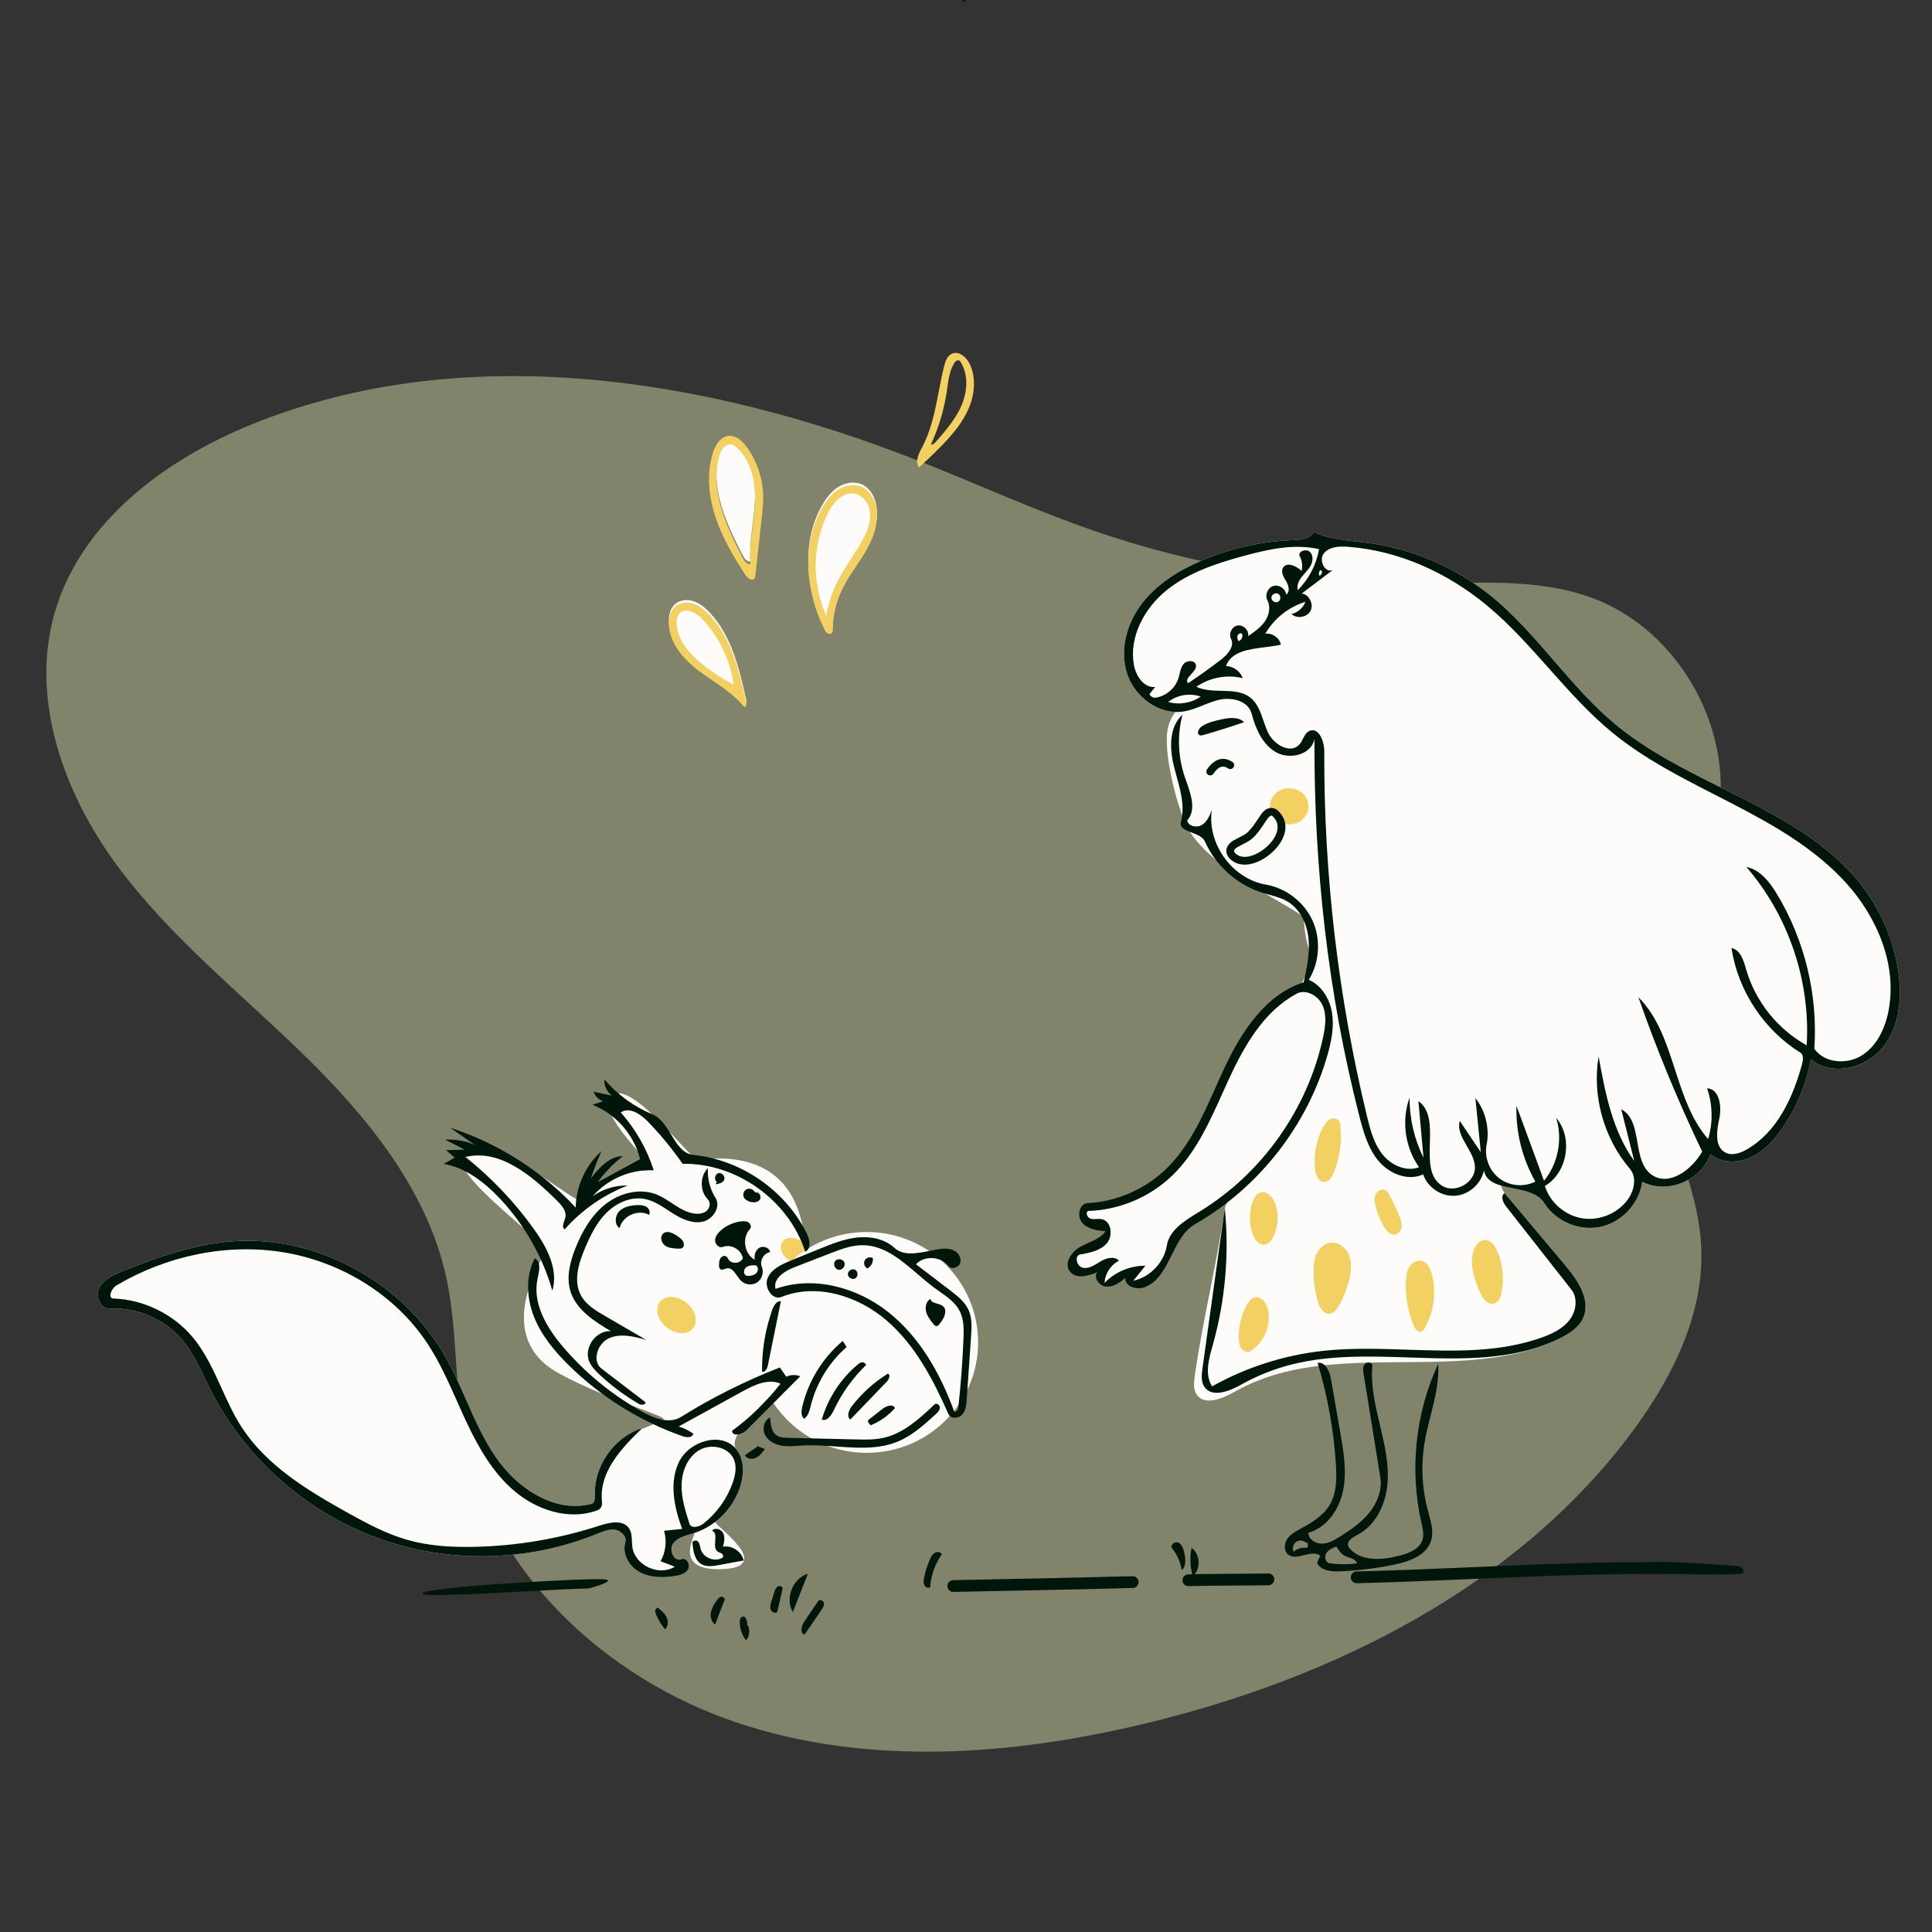 <svg width="750" height="750" viewBox="0 0 750 750" fill="none" xmlns="http://www.w3.org/2000/svg">
<rect x="0" y="0" width="750" height="750" fill="#333333" stroke="none"/>
<path fill-rule="evenodd" clip-rule="evenodd" d="M285.865 668.641C336.857 685.785 392.832 681.562 445.128 668.932C518.4 651.236 590.193 615.245 634.642 554.408C649.737 533.747 661.697 509.254 660.402 483.706C658.802 452.157 637.302 423.134 640.425 391.7C642.898 366.814 660.396 345.89 666.157 321.554C674.737 285.313 652.497 244.403 617.403 231.87C596.155 224.281 572.882 226.404 550.318 226.593C507.605 226.952 464.839 219.946 424.476 205.979C401.295 197.958 378.966 187.687 356.138 178.712C274.059 146.442 180.113 131.612 98.285 164.512C64.082 178.264 31.153 202.769 21.129 238.221C11.709 271.54 24.667 307.687 45.172 335.596C65.676 363.506 93.18 385.331 117.97 409.52C142.76 433.71 165.755 461.933 173.204 495.747C177.624 515.811 176.301 536.749 180.075 556.945C189.949 609.793 234.872 651.497 285.865 668.641Z" fill="#81846B"/>
<path d="M335.348 188.424C337.268 189.546 338.619 191.476 339.423 193.55C341.691 199.401 339.864 206.087 336.873 211.604C333.882 217.122 329.773 221.994 327.026 227.637C324.537 232.746 323.224 238.424 323.215 244.107C323.214 244.885 322.161 245.293 321.451 244.974C320.742 244.655 320.334 243.916 319.987 243.219C312.752 228.688 311.089 210.613 318.979 196.427C320.628 193.462 322.74 190.637 325.657 188.903C328.573 187.169 332.418 186.711 335.348 188.424Z" fill="#FDFCFB"/>
<path d="M269.196 233.376C271.629 234.163 273.664 235.861 275.423 237.717C284.034 246.798 287.045 259.675 289.722 271.9C289.889 272.664 289.253 273.887 288.756 273.282C283.989 267.471 277.126 263.868 271.141 259.32C265.157 254.772 259.63 248.384 259.653 240.868C259.66 238.571 260.282 236.141 261.977 234.592C263.864 232.866 266.763 232.589 269.196 233.376Z" fill="#FDFCFB"/>
<path fill-rule="evenodd" clip-rule="evenodd" d="M279.123 176.371C275.633 189.689 282.028 203.398 288.352 215.627C288.972 216.824 289.992 218.222 291.305 217.922C290.766 209.888 292.773 201.907 293.075 193.861C293.378 185.815 291.505 176.938 285.121 172.031C283.957 171.136 282.176 171.506 281.096 172.501C280.017 173.497 279.495 174.951 279.123 176.371L279.123 176.371Z" fill="#FDFCFB"/>
<path fill-rule="evenodd" clip-rule="evenodd" d="M285.857 562.625C288.79 566.318 288.872 571.588 287.628 576.138C286.049 581.917 282.462 587.084 277.726 590.742C276.544 591.655 301.353 608.195 280.602 609.133C259.851 610.072 271 594.63 269.42 595.134C266.474 596.075 263.088 596.703 261.293 599.223C259.498 601.742 261.726 606.495 264.561 605.258C266.436 604.441 268.152 607.344 267.16 609.133C266.169 610.923 263.922 611.53 261.9 611.839C257.333 612.536 252.436 612.526 248.369 610.337C244.301 608.148 241.416 603.27 242.736 598.843C243.426 596.531 241.151 594.202 238.763 593.858C236.375 593.513 234.025 594.517 231.792 595.43C204.607 606.555 173.227 607.039 145.712 596.758C118.196 586.478 94.822 565.536 81.592 539.311C78.352 532.887 75.644 526.081 71.072 520.525C64.225 512.205 53.304 507.409 42.544 507.996C38.889 508.196 36.929 503.09 38.606 499.835C40.283 496.581 43.937 494.945 47.335 493.582C60.98 488.106 75.043 483.121 89.697 481.921C122.817 479.207 156.438 497.743 172.861 526.632C180.095 539.357 184.242 553.774 192.556 565.822C200.87 577.869 215.457 587.531 229.611 583.799C230.865 583.468 230.988 581.77 230.94 580.474C230.519 569.047 238.441 557.819 249.348 554.384C248.431 555.262 251.883 553.716 257.491 551.043C259.7 549.989 236.622 543.755 217.162 533.252C196.954 522.346 202.447 501.862 211.713 485.995C213.573 482.81 172.249 454.77 179.994 447.838C190.998 437.989 224.311 468.745 226.675 466.466C228.024 465.165 229.059 462.798 229.611 462.558C234.506 460.434 238.379 455.679 242.736 454.117C245.827 453.009 249.532 454.96 252.364 454.117C255.63 453.145 230.079 431.96 237.631 425.336C245.183 418.713 268.037 450.472 270.934 450.141C336.201 442.685 305.332 529.106 306.535 530.374C310.59 534.648 280.262 555.581 285.857 562.625Z" fill="#FDFCFB"/>
<path fill-rule="evenodd" clip-rule="evenodd" d="M265.249 517.494C269.115 517.221 271.074 513.866 269.625 510C268.175 506.134 263.866 503.221 260 503.494C256.134 503.766 254.175 507.121 255.625 510.987C257.074 514.853 261.383 517.766 265.249 517.494Z" fill="#F2D061"/>
<path fill-rule="evenodd" clip-rule="evenodd" d="M310.533 490.499C313.376 490.304 314.817 487.914 313.751 485.16C312.685 482.405 309.516 480.33 306.672 480.524C303.829 480.718 302.388 483.108 303.454 485.863C304.52 488.617 307.69 490.693 310.533 490.499Z" fill="#F2D061"/>
<ellipse cx="336.433" cy="521.129" rx="43.267" ry="42.861" fill="#FDFCFB"/>
<path d="M478.814 540.509C474.221 543.087 467.524 545.727 464.556 541.378C463.172 539.35 463.455 536.661 463.793 534.23C466.684 513.477 472.574 489.725 475.465 468.973C481.351 455.141 501.55 380.088 509.889 375C510.764 374.467 506.557 367.944 506.12 356.439C506.019 353.767 470.042 338.458 460.969 321.267C457.114 313.965 451.079 291.311 453.504 282.114C456.703 269.986 469.416 271.974 469.712 271.375C470.327 270.129 504.63 272.124 515.435 287.897C524.157 300.629 517.21 329.622 517.402 329.571C519.963 328.889 520.138 372.035 522.687 372.514C553.785 378.369 582.888 463.849 584.119 463.218C591.925 472.509 599.732 481.801 607.538 491.092C612.479 496.973 617.725 504.715 614.539 511.703C612.893 515.315 609.328 517.642 605.775 519.412C574.297 535.094 532.784 524.11 498.663 532.627C491.736 534.357 485.041 537.015 478.814 540.509Z" fill="#FDFCFB"/>
<ellipse cx="500.478" cy="313.018" rx="7.478" ry="7.018" fill="#F2D061"/>
<path fill-rule="evenodd" clip-rule="evenodd" d="M691.614 438.369C688.443 442.865 684.573 447.085 679.56 449.351C674.547 451.617 668.205 451.562 663.944 448.083C660.522 458.319 647.086 463.738 637.519 458.74C636.401 467.118 629.644 474.445 621.384 476.237C613.125 478.028 603.939 474.159 599.45 466.998C594.488 459.081 577.977 463.534 576.03 454.396C574.985 459.631 570.146 463.862 564.818 464.198C559.491 464.534 554.158 460.945 552.463 455.883C546.668 458.595 539.483 455.73 535.316 450.874C531.15 446.018 529.329 439.629 527.737 433.432C515.468 385.675 510.032 336.259 510.278 286.952C509.053 292.939 500.714 295.06 495.4 292.042C490.086 289.024 487.416 282.879 485.856 276.97C484.595 272.193 478.408 270.545 473.577 271.584C468.746 272.623 464.394 275.41 459.513 276.182C450.059 277.677 440.53 270.651 437.556 261.554C434.582 252.457 437.366 242.148 443.135 234.511C448.904 226.874 457.312 221.614 466.091 217.801C477.417 212.882 489.669 210.106 502.009 209.663C505.009 209.556 508.629 209.222 509.964 206.533C516.575 209.593 524.083 209.803 531.301 210.788C548.191 213.092 564.432 219.995 577.812 230.558C596.298 245.152 608.89 266.087 627.011 281.132C656.917 305.962 700.43 313.686 723.562 344.924C730.304 354.029 734.86 364.742 736.742 375.915C738.508 386.401 737.659 398.003 731.104 406.376C724.549 414.749 711.069 418.072 702.958 411.195C701.219 420.935 697.317 430.284 691.614 438.369Z" fill="#FDFCFB"/>
<path fill-rule="evenodd" clip-rule="evenodd" d="M513.654 402.49C514.514 398.433 515.101 394.052 513.416 390.263C511.73 386.474 506.948 383.798 503.295 385.76C490.531 392.616 482.895 406.094 476.851 419.262C470.806 432.43 465.374 446.428 454.917 456.457C446.239 464.779 434.407 469.729 422.388 470.065C421.184 470.755 422.11 472.776 423.447 473.15C424.783 473.525 426.223 473.057 427.591 473.288C431.371 473.927 432.181 479.598 429.715 482.532C427.248 485.466 423.146 486.298 419.369 486.95C416.876 487.381 417.921 491.74 420.41 492.193C422.899 492.646 425.186 490.929 427.362 489.64C429.538 488.35 432.64 487.548 434.355 489.407C431.127 491.023 428.901 494.474 428.76 498.08C432.835 493.82 438.705 491.333 444.6 491.37C443.023 493.322 441.446 495.274 439.869 497.227C446.451 495.853 451.906 490.153 452.989 483.517C454.003 477.309 460.286 473.671 465.653 470.389C489.964 455.524 507.748 430.368 513.654 402.49Z" fill="#FDFCFB"/>
<path fill-rule="evenodd" clip-rule="evenodd" d="M374.597 0.675C374.127 0.806 373.383 0.717 373.458 0.235C373.739 0.09 374.053 -0.058 374.359 0.023C374.664 0.104 374.863 0.546 374.617 0.745L374.597 0.675Z" fill="#00160A"/>
<path fill-rule="evenodd" clip-rule="evenodd" d="M457.485 598.859C456.103 598.201 454.055 599.887 455.019 601.075C456.98 603.491 458.273 606.443 458.72 609.522C460.621 608.001 460.252 605.062 459.704 602.691C459.359 601.2 458.866 599.517 457.485 598.859ZM463.821 611.102L465.3 611.07C467.941 611.022 470.625 610.992 474.19 610.966L487.827 610.875C489.413 610.86 490.848 610.842 492.355 610.818C493.618 610.798 494.658 611.806 494.678 613.069C494.698 614.332 493.69 615.372 492.427 615.392L487.067 615.458L470.668 615.571C467.234 615.606 464.546 615.653 461.378 615.73C460.115 615.761 459.066 614.763 459.035 613.5C459.004 612.237 460.003 611.188 461.266 611.157L462.826 611.124C461.981 607.778 461.889 604.243 462.565 600.859C465.68 603.132 466.167 608.125 463.821 611.102ZM361.039 605.248C361.47 604.298 361.993 603.32 362.891 602.791C363.79 602.262 365.159 602.408 365.622 603.343C362.978 607.113 361.39 611.615 361.084 616.209C360.3 616.698 359.199 616.131 358.81 615.292C358.421 614.454 358.547 613.475 358.719 612.567C359.198 610.047 359.979 607.584 361.039 605.248ZM204.147 617.758C214.16 617.221 223.465 616.722 228.486 616.642C228.486 616.642 242.734 612.92 232.064 613.035L228.388 613.085C216.654 613.271 162.819 616.352 163.91 618.695C164.464 619.886 185.531 618.756 204.147 617.758L204.147 617.758L204.147 617.758ZM442.001 614.11C441.968 612.847 440.917 611.85 439.654 611.884C429.7 612.147 420.293 612.372 408.583 612.625L370.014 613.411C368.75 613.436 367.747 614.48 367.772 615.743C367.796 617.006 368.841 618.01 370.104 617.985C391.885 617.556 406.626 617.254 419.343 616.961L439.775 616.457C441.038 616.423 442.035 615.373 442.001 614.11ZM674.684 607.953C644.701 605.709 640.595 606.417 640.595 606.417C623.585 606.417 609.198 606.81 583.324 607.88L566.776 608.583C551.172 609.249 542.37 609.594 533.805 609.842L526.604 610.03C525.341 610.059 524.341 611.107 524.371 612.37C524.401 613.633 525.449 614.633 526.712 614.603C535.678 614.392 543.052 614.145 555.411 613.639L584.374 612.415C607.321 611.471 621.147 611.068 636.03 611.002L641.604 610.993C647.175 611.003 652.336 611.058 656.892 611.107C668.911 611.235 676.726 611.319 676.794 610.405C676.888 609.145 675.943 608.048 674.684 607.953ZM313.618 610.921L307.775 625.803C304.651 620.519 307.733 612.668 313.618 610.921ZM319.81 622.319C319.627 621.343 318.179 620.698 317.623 621.52L312.265 629.432C311.139 631.094 310.391 633.99 312.314 634.564L318.843 625.048C319.405 624.23 319.993 623.294 319.81 622.319ZM278.184 621.382C278.658 620.691 279.244 619.946 280.077 619.851C280.909 619.756 281.744 620.864 281.133 621.438L277.598 630.639C276.17 629.668 275.669 627.72 275.965 626.018C276.26 624.317 277.207 622.807 278.184 621.382ZM254.376 625.255C254.278 625.823 254.5 626.394 254.736 626.921C255.626 628.915 256.774 630.793 258.142 632.494C259.435 631.389 259.504 629.325 258.764 627.794C258.023 626.263 256.662 625.14 255.342 624.067C254.845 624.262 254.466 624.729 254.376 625.255ZM290.314 631.005C291.232 632.836 290.958 635.199 289.645 636.771C288.028 634.762 287.137 632.181 287.17 629.602C287.18 628.85 287.354 627.968 288.036 627.651C289.452 626.994 290.243 629.331 290.059 630.881L290.314 631.005ZM300.61 618.001C300.86 617.209 301.157 616.354 301.854 615.902C302.551 615.451 303.743 615.754 303.808 616.582C303.106 619.635 302.42 622.691 301.75 625.752C300.965 626.494 299.55 625.831 299.177 624.817C298.804 623.802 299.13 622.678 299.456 621.648L300.61 618.001Z" fill="#00160A"/>
<path fill-rule="evenodd" clip-rule="evenodd" d="M173.149 446.48L176.504 449.403L172.249 451.803C180.73 453.294 187.96 458.84 193.881 465.091C203.466 475.21 210.58 487.653 214.438 501.046C216.846 492.782 212.311 484.174 207.303 477.173C199.781 466.658 190.795 457.192 180.686 449.133C194.1 445.906 206.547 456.459 216.326 466.192C218.09 467.948 220.002 470.17 219.466 472.6C219.374 473.016 219.223 473.459 219.071 473.905C218.623 475.213 218.169 476.541 219.202 477.243C225.836 469.718 234.304 463.823 243.663 460.213C238.85 460.101 234.013 461.582 230.086 464.368C235.907 457.651 244.921 453.831 253.796 454.318C251.133 446.05 246.739 438.344 240.979 431.842C244.309 429.555 248.684 432.488 251.496 435.387C256.43 440.474 260.946 445.966 264.984 451.79C285.899 451.4 306.225 465.972 312.57 485.906C314.989 484.852 314.394 481.262 313.227 478.896C304.984 462.181 287.778 450.231 269.237 448.344C265.103 447.924 262.855 444.25 260.55 440.483C258.568 437.245 256.545 433.937 253.243 432.57C246.102 429.613 239.68 424.936 234.674 419.046C234.41 421.469 235.597 423.994 237.631 425.336L230.392 423.799C230.998 425.485 232.377 426.875 234.058 427.494L230.007 428.875C239.059 432.411 246.175 440.542 248.48 449.983L232.004 458.943C234.777 455.136 238.08 451.716 241.789 448.812C236.569 448.839 232.615 453.332 229.398 457.443C230.566 453.855 231.927 450.331 233.473 446.889C227.329 452.389 223.619 460.515 223.487 468.759C210.232 454.528 193.29 443.76 174.776 437.802C177.962 439.97 181.118 442.183 184.242 444.44C180.665 442.873 176.711 442.178 172.815 442.432L180.387 446.286L173.149 446.48ZM263.474 553.754L288.315 540.094C292.855 537.598 298.251 535.046 302.989 537.142C297.626 544.064 291.29 550.232 284.225 555.406C284.151 557.81 288.072 556.914 289.77 555.211L310.663 534.257C308.918 533.583 306.903 533.643 305.201 534.42L302.746 530.851C289.384 536.047 276.506 542.488 264.335 550.064C259.871 552.843 254.055 550.651 249.455 548.105C237.727 541.612 227.185 532.987 218.498 522.778C212.194 515.37 206.608 505.919 208.684 496.416L208.711 496.292C209.328 493.471 210.141 489.755 207.583 488.476C204.001 495.395 204.414 503.896 207.284 511.139C210.154 518.383 215.25 524.532 220.801 529.998C233.295 542.3 248.541 551.791 265.095 557.571C266.607 558.099 268.942 558.124 269.112 556.531C267.399 555.309 265.487 554.367 263.474 553.754ZM287.787 474.124C288.76 474.016 289.817 474.026 290.625 474.58C291.432 475.133 291.799 476.404 291.125 477.114C287.927 480.482 288.92 486.809 292.995 489.037C292.676 487.298 293.261 485.285 294.787 484.392C296.314 483.5 298.701 484.315 298.971 486.062C296.47 486.432 294.761 489.462 295.738 491.793C296.607 493.867 295.836 496.499 293.986 497.776C292.136 499.054 289.401 498.841 287.77 497.293C287.161 496.715 286.628 495.955 286.102 495.204C284.972 493.592 283.872 492.022 282.104 492.382C281.858 492.432 281.606 492.521 281.354 492.609C280.739 492.826 280.129 493.041 279.632 492.683C279.145 492.331 279.116 491.629 279.133 491.028C279.16 490.125 279.202 489.17 279.701 488.416C280.199 487.663 281.327 487.252 282.031 487.818C282.278 488.018 282.434 488.299 282.589 488.58C282.649 488.688 282.708 488.796 282.773 488.9C283.998 490.851 287.479 490.571 288.376 488.449C287.806 485.088 283.776 482.807 280.602 484.048C279.184 484.602 277.621 483.098 277.604 481.577C277.587 480.055 278.615 478.721 279.751 477.708C281.976 475.725 284.826 474.454 287.787 474.124ZM293.331 491.181C292.065 491.159 290.692 491.17 289.686 491.938C288.679 492.705 288.45 494.535 289.571 495.124C289.981 495.34 290.469 495.342 290.931 495.301C291.981 495.209 293.081 494.876 293.742 494.055C294.402 493.234 294.391 491.834 293.506 491.263L293.331 491.181ZM355.564 490.783C358.834 487.311 365.235 487.639 368.133 491.428C369.328 492.99 372.198 492.113 372.761 490.229C373.324 488.345 372.02 486.285 370.256 485.417C368.491 484.549 366.414 484.621 364.47 484.921C363.326 485.097 362.144 485.336 360.951 485.576C355.949 486.584 350.737 487.635 347.148 484.366C343.356 480.914 337.856 479.858 332.756 480.4C327.657 480.941 322.83 482.899 318.082 484.836L306.978 489.365C303.406 490.822 299.497 492.601 297.997 496.155C296.497 499.708 299.776 504.91 303.356 503.473C316.956 498.009 333.047 503.014 344.154 512.576C355.262 522.137 362.262 535.545 368.185 548.951C369.038 550.882 372.098 550.731 373.51 549.162C374.923 547.593 375.137 545.317 375.281 543.211L376.971 518.646C377.199 515.325 377.405 511.859 376.105 508.794C374.672 505.417 371.633 503.039 368.716 500.814L355.564 490.783ZM344.884 509.397C332.694 499.706 315.743 495.104 301.076 500.337C299.945 496.382 304.594 493.399 308.431 491.914L322.438 486.493C326.458 484.937 330.596 483.358 334.906 483.38C343.175 483.422 349.706 489.02 356.198 494.584C358.392 496.465 360.582 498.342 362.833 499.999C363.464 500.464 364.111 500.919 364.76 501.376L364.761 501.376L364.761 501.377L364.762 501.377L364.762 501.377C367.826 503.534 370.936 505.723 372.595 509.025C374.233 512.285 374.17 516.107 374.02 519.753C373.655 528.647 372.984 537.529 372.011 546.378C371.909 547.307 370.992 548.541 370.377 547.838C365.037 533.21 357.073 519.088 344.884 509.397ZM247.394 467.819C249.055 467.755 251.011 467.98 251.858 469.409C252.252 470.074 252.313 470.926 252.018 471.64C247.781 469.24 241.581 472.005 240.536 476.761C238.427 475.396 238.657 471.966 240.428 470.184C242.199 468.402 244.884 467.917 247.394 467.819ZM274.804 453.446C271.631 456.64 271.628 462.422 274.799 465.618C275.958 466.787 275.591 468.913 274.361 470.006C273.131 471.1 271.34 471.33 269.706 471.133C266.401 470.733 263.598 468.892 260.772 467.035C258.873 465.787 256.963 464.533 254.884 463.705C248.36 461.107 240.639 463.096 235.106 467.42C229.573 471.745 225.948 478.081 223.364 484.611C221.289 489.853 219.792 495.683 221.397 501.088C223.558 508.364 230.615 512.882 237.147 516.749C231.462 516.368 226.587 523.03 228.672 528.333C229.515 530.475 231.18 532.176 232.865 533.744C237.502 538.058 242.619 541.855 248.093 545.042C249.118 545.639 251.192 545.118 250.417 544.219L233.529 531.314C229.637 528.34 231.978 521.462 236.458 519.484C240.939 517.505 246.115 518.811 250.829 520.142L234.774 510.806C231.209 508.733 227.469 506.485 225.511 502.856C222.538 497.345 224.58 490.553 226.997 484.776C229.113 479.721 231.557 474.662 235.441 470.796C239.325 466.929 244.923 464.407 250.304 465.447C253.646 466.093 256.546 467.995 259.417 469.878L259.418 469.878L259.418 469.878L259.418 469.878L259.418 469.879L259.418 469.879L259.419 469.879L259.419 469.879L259.419 469.879L259.419 469.879L259.42 469.879L259.42 469.88L259.42 469.88L259.42 469.88L259.421 469.88L259.421 469.88L259.421 469.88C260.009 470.266 260.596 470.651 261.185 471.023C264.651 473.218 268.718 475.122 272.731 474.266C276.744 473.411 279.961 468.541 277.776 465.068C275.612 461.628 274.556 457.502 274.804 453.446ZM262.941 479.804C264.108 480.609 265.391 481.608 265.483 483.023C265.515 483.508 265.375 484.028 265.009 484.348C264.556 484.744 263.891 484.744 263.289 484.722C261.505 484.659 259.604 484.557 258.159 483.509C256.714 482.461 256.095 480.095 257.414 478.893C258.911 477.53 261.274 478.655 262.941 479.804ZM74.722 519.017C67.187 510.053 55.755 504.487 44.053 504.082C41.688 504 43.177 500.188 45.214 498.986C64.653 487.513 88.052 482.468 110.316 486.189C132.58 489.909 153.439 502.651 165.886 521.482C170.538 528.52 173.982 536.244 177.424 543.965L177.424 543.965L177.424 543.966C178.553 546.499 179.682 549.032 180.854 551.541C185.597 561.693 191.263 571.743 199.842 578.952C208.421 586.161 220.458 590.098 231.102 586.594C231.889 586.335 232.709 586.004 233.194 585.333C233.805 584.489 233.721 583.364 233.643 582.311C233.637 582.227 233.631 582.143 233.625 582.06C232.858 571.106 241.417 561.979 249.348 554.384C238.441 557.819 230.519 569.047 230.94 580.474C230.988 581.77 230.865 583.468 229.611 583.799C215.457 587.531 200.87 577.869 192.556 565.822C187.765 558.88 184.358 551.151 180.947 543.412L180.947 543.412L180.947 543.412L180.946 543.411L180.946 543.411L180.946 543.411L180.946 543.411L180.946 543.41L180.946 543.41L180.946 543.41L180.945 543.41L180.945 543.409L180.945 543.409L180.945 543.409L180.945 543.408L180.945 543.408C178.437 537.718 175.926 532.023 172.861 526.632C156.438 497.743 122.817 479.207 89.697 481.921C75.043 483.121 60.98 488.106 47.335 493.582C43.937 494.945 40.283 496.581 38.606 499.835C36.929 503.09 38.889 508.196 42.544 507.996C53.304 507.409 64.225 512.205 71.072 520.525C74.614 524.829 77.037 529.884 79.456 534.93L79.456 534.93C80.159 536.398 80.862 537.864 81.592 539.311C94.822 565.536 118.196 586.478 145.712 596.758C173.227 607.039 204.607 606.555 231.792 595.43L231.991 595.349C234.164 594.458 236.446 593.523 238.763 593.858C241.151 594.202 243.426 596.531 242.736 598.843C241.416 603.27 244.301 608.148 248.369 610.337C252.436 612.526 257.333 612.536 261.9 611.839C263.922 611.53 266.169 610.923 267.16 609.133C268.152 607.344 266.436 604.441 264.561 605.258C261.726 606.495 259.498 601.742 261.293 599.223C262.805 597.101 265.444 596.321 267.999 595.565C268.478 595.424 268.955 595.283 269.42 595.134C278.13 592.352 285.218 584.958 287.628 576.138C288.872 571.588 288.79 566.318 285.857 562.625C280.262 555.581 267.72 559.297 263.683 567.336C259.646 575.375 261.716 585.083 264.804 593.531L257.776 594.238C258.941 598.15 258.444 602.529 256.431 606.081L261.952 608.18C255.912 612.031 246.524 607.733 245.492 600.645C245.381 599.884 245.346 599.096 245.312 598.31C245.232 596.49 245.152 594.677 244.128 593.221C241.795 589.903 236.722 590.941 232.867 592.2C217.025 597.373 200.411 600.176 183.748 600.489C175.168 600.65 166.497 600.141 158.24 597.804C149.959 595.46 142.305 591.341 134.787 587.152C119.193 578.464 103.274 568.798 93.639 553.77C90.628 549.074 88.305 543.957 85.987 538.849C82.81 531.849 79.641 524.868 74.722 519.017ZM271.553 562.894C276.085 560.292 282.91 561.746 284.91 566.574C286.092 569.425 285.462 572.699 284.431 575.608C282.245 581.775 278.301 587.308 273.185 591.387C271.474 592.751 268.306 593.567 267.639 591.483C266.047 586.506 264.437 581.409 264.595 576.186C264.753 570.962 267.021 565.496 271.553 562.894ZM293.979 561.347L296.911 562.467C295.964 563.805 294.954 565.198 293.478 565.911C292.002 566.625 289.922 566.375 289.125 564.942L293.878 561.682L293.979 561.347ZM305.777 558.157C304.355 558.123 302.856 558.067 301.647 557.316C299.42 555.931 299.096 552.878 299.009 550.257C296.535 551.306 295.79 554.78 297.055 557.15C298.32 559.521 301.008 560.835 303.666 561.235C305.735 561.546 307.832 561.398 309.926 561.249C310.521 561.207 311.116 561.165 311.71 561.133C315.98 560.907 320.326 561.219 324.659 561.53C332.867 562.12 341.025 562.706 348.514 559.614C354.131 557.295 358.739 553.113 363.224 549.012C363.986 548.315 364.805 547.504 364.846 546.471C364.887 545.439 363.559 544.451 362.81 545.162C356.995 550.688 350.772 556.438 342.941 558.177C339.437 558.954 335.807 558.873 332.219 558.787L305.777 558.157ZM293.428 462.992C294.797 462.52 295.803 464.766 294.856 465.861C293.908 466.957 292.171 466.9 290.812 466.397C290.059 466.119 289.313 465.704 288.885 465.024C288.235 463.989 288.578 462.458 289.608 461.8C290.638 461.142 292.171 461.475 292.837 462.5L293.428 462.992ZM328.664 522.924L327.16 520.558C319.296 527.135 313.666 536.337 311.388 546.332C311.036 547.879 310.897 549.813 312.185 550.739C313.747 549.66 314.251 547.643 314.715 545.786L314.776 545.541C316.965 536.826 321.883 528.818 328.664 522.924ZM278.268 458.816C277.105 457.98 277.502 455.803 278.885 455.431C280.268 455.059 281.704 456.742 281.118 458.049C280.59 459.228 279.097 459.549 277.816 459.719L278.268 458.816ZM280.756 595.194C279.988 593.584 277.462 592.805 276.419 594.252C277.894 594.713 277.772 596.373 277.644 598.114C277.524 599.735 277.4 601.427 278.555 602.285C278.808 602.473 279.1 602.595 279.393 602.717C279.693 602.842 279.994 602.967 280.251 603.164C280.758 603.552 280.954 604.477 280.38 604.756C277.337 606.515 272.853 604.645 271.962 601.245C271.897 600.998 271.846 600.742 271.796 600.485L271.796 600.485L271.795 600.485L271.795 600.485L271.795 600.485C271.641 599.707 271.487 598.924 270.936 598.379C270.205 597.654 268.504 598.18 268.835 599.156C269.105 602.155 269.64 605.598 272.216 607.157C274.216 608.368 276.757 607.983 279.056 607.557L288.678 605.777C287.924 602.311 284.164 599.799 280.674 600.43C281.106 598.7 281.525 596.803 280.756 595.194ZM319.011 551.088C321.429 542.761 326.386 535.189 333.053 529.645C333.49 529.281 333.964 528.913 334.527 528.836C335.245 528.738 335.999 529.201 336.236 529.885C331.025 534.894 326.749 540.871 323.689 547.42C322.761 549.407 321.064 551.862 319.011 551.088ZM298.104 529.964L303.13 505.12C301.428 504.99 300.355 506.877 299.786 508.486C297.064 516.171 295.716 524.34 295.824 532.492C297.059 532.836 297.85 531.221 298.104 529.964ZM330.105 551.052C328.509 549.879 329.529 547.355 330.745 545.791C334.598 540.835 339.335 536.569 344.664 533.252C345.83 533.68 345.125 535.446 344.264 536.341L330.105 551.052ZM347.401 546.64C346.713 544.862 344.028 545.775 342.53 546.957L336.855 551.433C337.016 552.155 337.419 552.821 337.983 553.299C341.58 551.847 344.833 549.547 347.401 546.64ZM331.933 492.9C330.744 492.288 329.079 493.36 329.143 494.696C329.208 496.031 330.969 496.938 332.093 496.214C333.218 495.491 333.122 493.512 331.933 492.9ZM336.7 492.415C338.109 491.713 339.002 490.091 338.84 488.525L339.007 488.478C337.974 487.765 336.367 488.121 335.732 489.204C335.098 490.286 335.573 491.863 336.7 492.415ZM365.911 512.284C365.528 512.897 365.107 513.487 364.651 514.049C364.372 514.393 364.03 514.753 363.587 514.779C363.052 514.811 362.631 514.35 362.297 513.93C361.133 512.467 359.938 510.942 359.494 509.126C359.05 507.309 359.58 505.112 361.208 504.194C361.327 505.382 362.508 505.713 363.764 506.065C364.638 506.31 365.547 506.565 366.16 507.125C367.543 508.389 366.903 510.695 365.911 512.284ZM324.118 489.639C324.962 488.435 327.131 488.625 327.752 489.958C328.373 491.291 327.123 493.074 325.659 492.946C324.194 492.817 323.274 490.843 324.118 489.639Z" fill="#00160A"/>
<path fill-rule="evenodd" clip-rule="evenodd" d="M516.585 482.416C519.716 482.07 522.655 484.511 523.764 487.459C524.872 490.407 524.505 493.704 523.753 496.762C522.887 500.283 521.53 503.684 519.733 506.835C518.891 508.312 517.703 509.89 516.005 509.994C513.678 510.136 512.245 507.525 511.597 505.286C510.533 501.611 509.958 497.794 509.894 493.969C509.853 491.519 510.037 489 511.075 486.781C512.112 484.563 514.151 482.685 516.585 482.416Z" fill="#F2D061"/>
<path fill-rule="evenodd" clip-rule="evenodd" d="M357.902 173.748C356.595 176.192 355.052 179.324 356.8 181.475C359.969 178.532 363.116 175.562 366.105 172.437C370.098 168.263 373.861 163.727 376.108 158.406C378.354 153.084 378.938 146.841 376.587 141.565C375.324 138.731 372.198 135.994 369.414 137.364C367.654 138.229 366.951 140.334 366.48 142.238C365.707 145.362 365.093 148.545 364.478 151.727C363.007 159.343 361.537 166.953 357.902 173.748ZM373.296 157.299C371.057 162.569 367.246 166.988 363.496 171.314C362.931 171.964 362.219 172.676 361.364 172.573C364.413 166.007 366.509 158.999 367.566 151.836C367.635 151.366 367.701 150.892 367.767 150.417C368.226 147.114 368.693 143.753 370.452 140.951C370.838 140.336 371.478 139.686 372.174 139.892C372.578 140.012 372.843 140.391 373.059 140.753C375.983 145.675 375.534 152.03 373.296 157.299ZM296.259 192.258C296.082 185.597 293.849 179.005 289.943 173.607C288.236 171.249 285.769 168.93 282.87 169.199C279.544 169.507 277.525 173.009 276.592 176.217C274.247 184.271 275.152 193.012 277.817 200.966C280.481 208.92 284.822 216.2 289.408 223.224C290.177 224.402 291.765 225.691 292.756 224.693C293.131 224.314 293.21 223.741 293.268 223.212L295.678 201.309C296.009 198.301 296.34 195.282 296.259 192.258ZM288.353 216.627C282.028 204.398 275.633 190.689 279.123 177.371C279.495 175.951 280.017 174.497 281.096 173.501C282.176 172.506 283.957 172.136 285.122 173.031C291.505 177.938 293.378 186.815 293.075 194.861C292.954 198.091 292.558 201.311 292.162 204.527C291.572 209.323 290.982 214.113 291.305 218.922C289.992 219.222 288.972 217.824 288.353 216.627ZM339.423 194.55C338.618 192.476 337.268 190.547 335.347 189.424C332.418 187.711 328.573 188.169 325.656 189.903C322.74 191.637 320.628 194.462 318.979 197.427C311.089 211.613 312.752 229.689 319.987 244.219C320.334 244.916 320.742 245.655 321.451 245.974C322.161 246.293 323.214 245.885 323.215 245.107C323.224 239.424 324.537 233.746 327.026 228.637C328.531 225.546 330.444 222.687 332.358 219.826C333.939 217.463 335.52 215.1 336.873 212.604C339.864 207.087 341.691 200.402 339.423 194.55ZM321.192 199.542C323.269 195.241 327.188 190.728 331.875 191.648C335.164 192.293 337.427 195.618 337.766 198.952C338.104 202.287 336.893 205.587 335.377 208.577C333.89 211.507 332.097 214.266 330.305 217.024C328.587 219.668 326.87 222.311 325.421 225.106C323.17 229.447 321.586 234.132 320.741 238.948C315.124 226.599 315.294 211.759 321.192 199.542ZM261.977 235.592C263.864 233.866 266.763 233.589 269.196 234.376C271.629 235.163 273.664 236.861 275.423 238.717C284.034 247.798 287.045 260.675 289.722 272.9C289.889 273.664 289.253 274.887 288.756 274.282C285.41 270.202 281.03 267.211 276.647 264.217C274.786 262.946 272.925 261.675 271.141 260.32C265.157 255.772 259.63 249.384 259.653 241.868C259.66 239.571 260.282 237.141 261.977 235.592ZM263.865 238.048C262.681 239.208 262.495 241.05 262.665 242.699C263.343 249.256 268.321 254.523 273.533 258.56C277.068 261.297 280.84 263.727 284.794 265.814C283.531 256.32 279.194 247.26 272.591 240.323C270.273 237.889 266.265 235.695 263.865 238.048Z" fill="#F2D061"/>
<path fill-rule="evenodd" clip-rule="evenodd" d="M551.77 489.458C554.034 489.928 555.246 492.389 555.838 494.624C557.729 501.751 556.607 509.626 552.801 515.942C552.586 516.299 552.349 516.665 551.989 516.875C550.749 517.598 549.427 516.059 548.869 514.736C546.546 509.231 545.477 503.202 545.765 497.234C545.856 495.366 546.099 493.436 547.077 491.842C548.055 490.248 549.939 489.078 551.77 489.458L551.77 489.458Z" fill="#F2D061"/>
<path fill-rule="evenodd" clip-rule="evenodd" d="M581.005 485.253C583.368 490.348 584.046 496.208 582.909 501.708C582.533 503.526 581.7 505.574 579.905 506.049C577.368 506.719 575.428 503.845 574.418 501.424C572.354 496.48 570.438 491.019 571.923 485.872C572.609 483.492 574.59 481.043 577.041 481.398C578.945 481.674 580.196 483.507 581.005 485.253L581.005 485.253Z" fill="#F2D061"/>
<path fill-rule="evenodd" clip-rule="evenodd" d="M520.181 435.99C521.085 442.522 520.207 449.293 517.666 455.378C517.002 456.969 515.908 458.735 514.185 458.807C511.963 458.899 510.798 456.198 510.534 453.989C509.861 448.352 510.974 442.514 513.675 437.52C514.381 436.214 515.284 434.887 516.67 434.353C518.056 433.819 519.977 434.519 520.181 435.99V435.99Z" fill="#F2D061"/>
<path fill-rule="evenodd" clip-rule="evenodd" d="M492.176 508.199C493.683 514.338 490.752 521.3 485.306 524.512C484.213 525.156 482.72 524.592 481.957 523.577C481.195 522.563 481.003 521.237 480.933 519.97C480.676 515.284 481.794 510.531 484.113 506.45C484.803 505.236 485.718 503.992 487.073 503.654C489.536 503.041 491.571 505.733 492.176 508.199L492.176 508.199Z" fill="#F2D061"/>
<path fill-rule="evenodd" clip-rule="evenodd" d="M486.5 479.446C484.83 475.308 484.771 470.544 486.338 466.366C486.847 465.009 487.624 463.613 488.96 463.051C491.72 461.889 494.433 464.978 495.264 467.855C496.384 471.729 496.107 475.992 494.495 479.689C493.766 481.361 492.475 483.102 490.652 483.16C488.671 483.223 487.241 481.283 486.5 479.446H486.5Z" fill="#F2D061"/>
<path fill-rule="evenodd" clip-rule="evenodd" d="M543.136 471.847C543.679 473.179 544.193 474.583 544.078 476.017C543.962 477.451 543.039 478.92 541.629 479.208C539.676 479.606 538.057 477.721 537.093 475.977C535.788 473.615 534.77 471.094 534.069 468.488C533.65 466.934 533.355 465.233 533.986 463.753C534.618 462.273 536.524 461.249 537.902 462.081C538.53 462.46 538.92 463.125 539.274 463.767C540.718 466.382 542.008 469.081 543.136 471.847H543.136Z" fill="#F2D061"/>
<path fill-rule="evenodd" clip-rule="evenodd" d="M691.614 438.369C688.443 442.865 684.573 447.085 679.56 449.351C674.547 451.617 668.205 451.562 663.945 448.083C660.522 458.319 647.086 463.738 637.519 458.74C636.401 467.118 629.644 474.445 621.384 476.237C613.125 478.028 603.939 474.159 599.45 466.998C597.114 463.271 592.22 462.285 587.49 461.333C582.171 460.262 577.061 459.233 576.03 454.396C574.985 459.631 570.146 463.862 564.819 464.198C559.491 464.534 554.158 460.945 552.464 455.883C546.668 458.595 539.483 455.73 535.316 450.874C531.15 446.018 529.329 439.629 527.737 433.432C515.468 385.675 510.032 336.259 510.278 286.952C509.053 292.939 500.714 295.06 495.4 292.042C490.086 289.024 487.417 282.879 485.856 276.97C484.595 272.193 478.408 270.545 473.577 271.584C471.328 272.068 469.183 272.931 467.039 273.792C464.579 274.782 462.121 275.77 459.513 276.182C450.059 277.677 440.53 270.651 437.556 261.554C434.582 252.457 437.367 242.148 443.135 234.511C448.904 226.874 457.312 221.614 466.091 217.801C477.417 212.882 489.669 210.106 502.009 209.663C505.01 209.556 508.63 209.222 509.964 206.533C515.155 208.936 520.899 209.581 526.621 210.224C528.187 210.4 529.75 210.576 531.301 210.788C548.192 213.092 564.432 219.995 577.812 230.558C587.372 238.105 595.356 247.349 603.344 256.597C610.801 265.23 618.262 273.868 627.011 281.132C639.422 291.436 654.177 298.795 668.845 306.11C689.523 316.422 710.03 326.649 723.562 344.924C730.304 354.029 734.86 364.742 736.742 375.915C738.508 386.401 737.659 398.003 731.104 406.376C724.549 414.749 711.069 418.072 702.959 411.195C701.219 420.935 697.317 430.284 691.614 438.369ZM503.794 229.098C508.098 224.811 511.026 219.164 512.049 213.176C502.424 210.983 492.385 213.204 482.861 215.798C472.227 218.694 461.447 222.208 452.874 229.133C444.3 236.058 438.279 247.113 440.152 257.974C440.903 262.333 444.037 267.166 448.433 266.678L446.222 269.461C446.606 270.333 447.566 270.915 448.516 270.852C452.585 270.288 456.206 267.241 457.457 263.328C457.635 262.772 457.772 262.195 457.909 261.618L457.909 261.618L457.909 261.618L457.909 261.618C458.243 260.21 458.577 258.803 459.5 257.718C460.801 256.189 463.958 256.229 464.261 258.214C464.456 259.5 463.39 260.666 462.393 261.755C461.267 262.986 460.23 264.12 461.206 265.22C465.579 262.323 469.848 259.268 474 256.062C476.582 254.068 479.401 250.864 477.88 247.978C476.83 245.985 478.252 243.155 480.478 242.809C482.704 242.463 484.919 244.726 484.524 246.944C486.916 245.308 489.364 243.618 491.013 241.235C492.662 238.852 493.364 235.588 491.997 233.032C490.918 231.013 492.107 228.144 494.299 227.481C496.49 226.818 499.07 228.546 499.291 230.825C500.903 229.795 500.278 227.301 499.286 225.666C498.294 224.03 497.087 222.002 498.083 220.369C499.544 217.977 503.212 219.723 505.272 221.623C505.784 219.603 505.453 217.383 504.373 215.6C504.323 213.729 507.224 212.966 508.549 214.289C509.874 215.611 509.71 217.868 508.827 219.52C508.248 220.603 507.428 221.522 506.607 222.443L506.607 222.443L506.607 222.443C506.176 222.925 505.746 223.408 505.349 223.915C504.196 225.39 503.299 227.292 503.794 229.098ZM662.683 422.471C667.521 422.735 668.457 429.533 667.419 434.266C666.382 438.998 665.527 445.288 669.859 447.458C672.435 448.749 675.555 447.667 678.057 446.238C689.844 439.509 696.082 426.068 699.585 412.956C699.994 411.426 700.209 409.435 698.864 408.599C684.677 399.778 674.653 384.547 672.164 368.028C675.603 368.691 676.854 372.835 677.813 376.204C681.353 388.644 690.023 399.539 701.35 405.784C702.875 380.854 694.283 355.451 677.938 336.566C683.253 337.581 686.947 342.346 689.747 346.976C700.589 364.905 705.752 386.213 704.319 407.116C708.215 412.745 716.929 413.37 722.732 409.738C728.534 406.106 731.733 399.37 733.072 392.657C736.604 374.948 728.93 356.432 716.861 342.999C704.792 329.567 688.769 320.405 672.731 312.105C670.573 310.988 668.406 309.881 666.237 308.772L666.234 308.77C652.29 301.644 638.288 294.487 626.175 284.614C617.049 277.175 609.205 268.36 601.358 259.544L601.358 259.544C593.812 251.065 586.265 242.585 577.575 235.324C562.225 222.501 543.178 213.715 523.229 212.262C519.887 212.019 516.024 212.2 513.924 214.812C511.825 217.424 514.306 222.615 517.381 221.283L505.372 230.37C508.233 230.867 510.052 234.474 508.751 237.07C507.45 239.666 503.47 240.366 501.361 238.371C503.788 237.806 505.881 235.97 506.756 233.638C500.253 235.61 494.562 240.136 491.176 246.028C493.865 245.608 496.704 247.593 497.232 250.262C495.276 250.709 493.141 250.98 490.996 251.252C484.553 252.07 478.017 252.899 475.929 258.553C478.77 258.62 481.472 260.576 482.423 263.253C476.315 261.754 469.586 263.006 464.426 266.603C467.376 268.012 470.78 268.092 474.15 268.172C478.225 268.268 482.249 268.363 485.358 270.805C488.151 272.998 489.325 276.419 490.504 279.86C491.038 281.414 491.572 282.973 492.258 284.423C494.462 289.085 501.05 292.855 504.45 288.979C505.009 288.342 505.411 287.552 505.809 286.771C506.45 285.513 507.08 284.277 508.334 283.736C511.913 282.194 514.099 287.745 514.082 291.643C513.882 339.346 519.471 387.071 530.688 433.437C531.946 438.639 533.36 444 536.709 448.176C540.057 452.351 545.886 455.023 550.883 453.105C545.395 445.399 543.976 434.958 547.207 426.067C547.144 434.137 549.008 442.215 552.599 449.442L550.622 427.443C555.439 430.893 555.258 437.435 555.079 443.93C554.895 450.56 554.714 457.141 559.851 460.334C564.905 463.475 572.689 459.085 572.574 453.136C572.518 450.213 570.959 447.525 569.426 444.881C567.57 441.68 565.751 438.543 566.673 435.129L574.842 447.282L572.747 426.266C576.709 431.315 578.34 438.122 577.098 444.419C576.148 449.24 578.167 454.523 582.09 457.482C586.014 460.44 591.649 460.927 596.023 458.687C590.95 449.803 588.383 439.505 588.692 429.279L599.393 458.387C604.854 451.702 606.688 442.224 604.116 433.985C610.75 441.708 608.491 455.259 599.712 460.412C601.731 466.807 607.539 471.843 614.156 472.936C620.773 474.028 627.892 471.127 631.86 465.72C634.424 462.227 635.529 457.009 632.712 453.716C622.582 441.876 618.016 425.466 620.574 410.095C623.148 424.293 625.943 439.025 634.417 450.704L629.36 430.616C633.79 432.914 634.7 438.12 635.622 443.387C636.495 448.378 637.377 453.425 641.273 456.105C647.941 460.693 656.8 454.088 660.787 447.045C651.432 427.532 643.155 407.502 636.005 387.078C643.564 394.646 646.917 404.985 650.281 415.356C653.41 425.005 656.548 434.683 663.093 442.181C665.017 435.785 664.871 428.783 662.683 422.471ZM466.095 270.421C461.913 268.92 456.979 269.736 453.504 272.505C457.729 273.727 462.489 272.939 466.095 270.421ZM496.294 230.575C495.257 229.897 493.618 230.726 493.549 231.964C493.481 233.202 495.018 234.207 496.124 233.647C497.231 233.087 497.332 231.254 496.294 230.575ZM480.796 248.881C481.935 248.549 482.62 247.139 482.178 246.038C481.616 245.574 480.683 246.015 480.43 246.699C480.177 247.382 480.41 248.147 480.722 248.806L480.796 248.881ZM512.237 223.479C513.026 223.233 513.429 222.173 513.004 221.465C512.07 221.102 511.761 222.738 512.214 223.631L512.237 223.479ZM489.855 346.5C480.139 343.391 471.885 335.986 467.744 326.663C466.933 324.839 464.668 323.971 462.561 323.163C460.063 322.206 457.786 321.333 458.417 319.052C460.022 313.257 458.369 307.252 456.747 301.362L456.747 301.362C456.42 300.171 456.093 298.986 455.795 297.808C454.023 290.8 453.672 282.308 459.032 277.458C456.958 285.367 457.278 293.886 459.939 301.617C460.108 302.11 460.286 302.612 460.466 303.12C462.338 308.419 464.472 314.461 460.86 318.51C461.348 320.814 464.64 321.463 466.634 320.209C468.627 318.956 469.595 316.609 470.443 314.412C468.465 327.463 478.36 341.163 491.371 343.389C499.228 344.733 506.266 350.173 509.547 357.437C512.827 364.702 512.254 373.579 508.067 380.362C513.093 382.537 516.246 387.844 517.103 393.253C517.96 398.662 516.849 404.188 515.352 409.456C507.553 436.895 488.689 461.018 463.939 475.203C459.541 477.724 457.165 482.503 454.81 487.24C452.237 492.417 449.688 497.545 444.55 499.62C441.428 500.88 436.637 499.506 436.854 496.146C434.724 497.851 432.315 499.624 429.59 499.488C426.865 499.352 424.336 496.109 425.909 493.88C422.352 495.416 417.458 496.622 415.229 493.453C412.991 490.272 415.959 485.885 419.362 484.004C420.352 483.458 421.407 482.987 422.461 482.517C425.03 481.37 427.594 480.226 429.202 477.986C425.926 477.663 422.324 477.181 420.142 474.716C417.96 472.252 418.893 467.235 422.18 467.062C433.256 466.48 444.077 461.867 452.166 454.279C461.428 445.592 466.7 433.78 471.923 422.078L471.923 422.078L471.923 422.078L471.924 422.078L471.924 422.078L471.924 422.078C473.072 419.504 474.219 416.936 475.404 414.408C481.982 400.383 491.357 386.064 506.106 381.326C507.304 375.78 508.509 370.126 507.97 364.478C507.432 358.83 504.86 353.083 500.029 350.107C497.803 348.735 495.267 348.035 492.731 347.335L492.731 347.335L492.73 347.335L492.729 347.335L492.728 347.334L492.728 347.334C491.764 347.068 490.801 346.803 489.855 346.5ZM465.653 470.389C489.965 455.524 507.748 430.368 513.654 402.49C514.514 398.433 515.101 394.052 513.416 390.263C511.731 386.474 506.948 383.798 503.295 385.76C490.531 392.616 482.895 406.094 476.851 419.262C476.087 420.926 475.332 422.604 474.577 424.285L474.577 424.285L474.576 424.286L474.576 424.286C469.352 435.906 464.052 447.696 454.917 456.457C446.239 464.78 434.407 469.729 422.388 470.065C421.184 470.755 422.11 472.776 423.447 473.15C424.177 473.355 424.937 473.308 425.701 473.261H425.701C426.335 473.223 426.97 473.184 427.591 473.288C431.371 473.927 432.181 479.598 429.715 482.532C427.249 485.466 423.146 486.298 419.369 486.951C416.876 487.381 417.922 491.74 420.41 492.193C422.562 492.585 424.564 491.354 426.473 490.18L426.475 490.179C426.773 489.996 427.069 489.814 427.362 489.64C429.538 488.35 432.64 487.548 434.355 489.407C431.127 491.023 428.901 494.474 428.76 498.08C432.835 493.82 438.705 491.333 444.6 491.37L439.869 497.227C446.451 495.853 451.906 490.153 452.989 483.517C453.968 477.519 459.867 473.92 465.104 470.724L465.156 470.693C465.322 470.591 465.488 470.49 465.653 470.389ZM481.814 537.509C477.221 540.087 470.525 542.727 467.556 538.377C466.172 536.35 466.455 533.661 466.794 531.229L475.465 468.973C477.241 486.825 475.635 505.007 470.759 522.272C469.269 527.547 467.57 533.575 470.532 538.187C483.77 530.772 498.51 526.053 513.593 524.403C524.452 523.215 535.519 523.583 546.55 523.95C564.31 524.54 581.979 525.128 598.541 519.213C602.564 517.776 606.613 515.849 609.241 512.482C611.87 509.115 612.642 503.977 610.004 500.617L584.598 468.258C583.398 466.73 582.39 464.104 584.119 463.218L607.538 491.092C612.479 496.972 617.725 504.715 614.539 511.703C612.893 515.315 609.328 517.642 605.775 519.412C587.886 528.324 567.723 527.655 547.386 526.98C531.94 526.467 516.392 525.951 501.663 529.627C494.736 531.357 488.041 534.015 481.814 537.509ZM512.508 603.912L511.272 606.709C512.722 609.737 516.808 610.142 520.162 609.997C527.253 609.692 534.319 608.819 541.271 607.389C547.119 606.186 553.768 603.79 555.546 598.09C556.591 594.741 555.607 591.191 554.658 587.767C554.541 587.345 554.424 586.924 554.312 586.506C552.012 577.938 551.561 568.878 552.997 560.123C553.581 556.567 554.472 553.043 555.362 549.525C557.044 542.876 558.721 536.246 558.308 529.448C549.46 548.538 547.128 570.577 551.785 591.096L551.838 591.329C552.338 593.524 552.864 595.837 552.131 597.956C550.94 601.401 546.999 602.934 543.474 603.86C536.861 605.599 528.815 606.318 524.139 601.328C523.815 600.983 523.509 600.605 523.36 600.155C522.717 598.209 525.112 596.778 526.934 595.838C533.888 592.249 537.763 584.337 538.556 576.552C539.35 568.767 537.549 560.975 535.732 553.364L535.722 553.321C533.908 545.723 532.057 537.97 532.733 530.188C532.848 528.865 530.661 528.486 529.819 529.513C528.977 530.54 529.143 532.033 529.355 533.344L535.843 573.527C536.629 578.394 534.66 583.397 531.56 587.231C528.461 591.065 524.319 593.903 520.144 596.526C518.013 597.865 515.723 599.203 513.207 599.251C510.69 599.299 507.96 597.546 507.856 595.031C515.09 593.048 519.942 585.873 521.408 578.517C522.873 571.162 521.589 563.569 520.304 556.179L516.682 535.349C516.161 532.357 514.483 528.501 511.503 529.087C515.369 541.898 517.754 555.156 518.594 568.512C518.932 573.883 518.939 579.598 516.179 584.217C513.651 588.446 509.199 591.088 504.878 593.454C502.953 594.509 500.94 595.611 499.71 597.43C498.479 599.248 498.344 602.016 500.022 603.431C501.694 604.841 503.981 604.277 506.277 603.71C508.537 603.153 510.807 602.593 512.508 603.912ZM523.732 604.647C525.115 605.115 526.482 605.578 526.774 606.907C523.259 607.361 519.684 607.349 516.172 606.874C514.568 606.657 514.009 604.384 514.842 602.996C515.674 601.607 517.29 600.93 518.798 600.341C519.657 601.749 520.586 603.223 522.049 603.985C522.559 604.251 523.147 604.449 523.732 604.647ZM503.186 598.55C504.379 597.73 506.162 597.926 507.147 598.987L507.432 598.742C507.879 599.376 507.848 600.306 507.358 600.909C505.525 600.59 503.558 601.159 502.178 602.406C501.539 601.107 501.993 599.371 503.186 598.55ZM478.42 295.785C474.875 293.461 471.398 294.565 468.57 298.662C468.099 299.343 468.27 300.278 468.952 300.748C469.633 301.219 470.568 301.048 471.038 300.366C473.016 297.502 474.735 296.956 476.775 298.294C477.468 298.748 478.397 298.554 478.852 297.861C479.306 297.169 479.112 296.239 478.42 295.785ZM465.676 285.397C464.408 284.829 465.265 282.857 466.405 282.062C468.61 280.525 471.308 279.906 473.931 279.319C477.026 278.626 480.74 278.101 482.952 280.374C477.731 282.15 472.468 283.802 467.168 285.327C466.679 285.468 466.141 285.605 465.676 285.397ZM489.672 315.99C490.257 315.218 490.783 314.674 491.442 314.259C492.895 313.344 494.691 313.412 496.033 314.633C500.956 319.11 499.388 325.648 494.113 330.627C489.215 335.25 482.59 337.29 478.308 334.127C475.03 331.705 475.517 328.388 478.571 326.434L478.657 326.381C479.498 325.869 482.195 324.513 482.161 324.533L482.447 324.376C483.285 323.911 483.896 323.494 484.338 323.078C485.019 322.437 485.681 321.682 486.357 320.792C486.874 320.111 488.039 318.381 488.795 317.257C489.141 316.743 489.401 316.357 489.475 316.256L489.672 315.99ZM480.091 331.714C486.107 336.158 501.333 323.508 494.015 316.852C493.152 316.068 492.189 317.532 490.786 319.664C489.662 321.372 488.256 323.509 486.394 325.262C485.202 326.385 483.568 327.2 482.147 327.909C479.675 329.142 477.845 330.055 480.091 331.714Z" fill="#00160A"/>
</svg>
